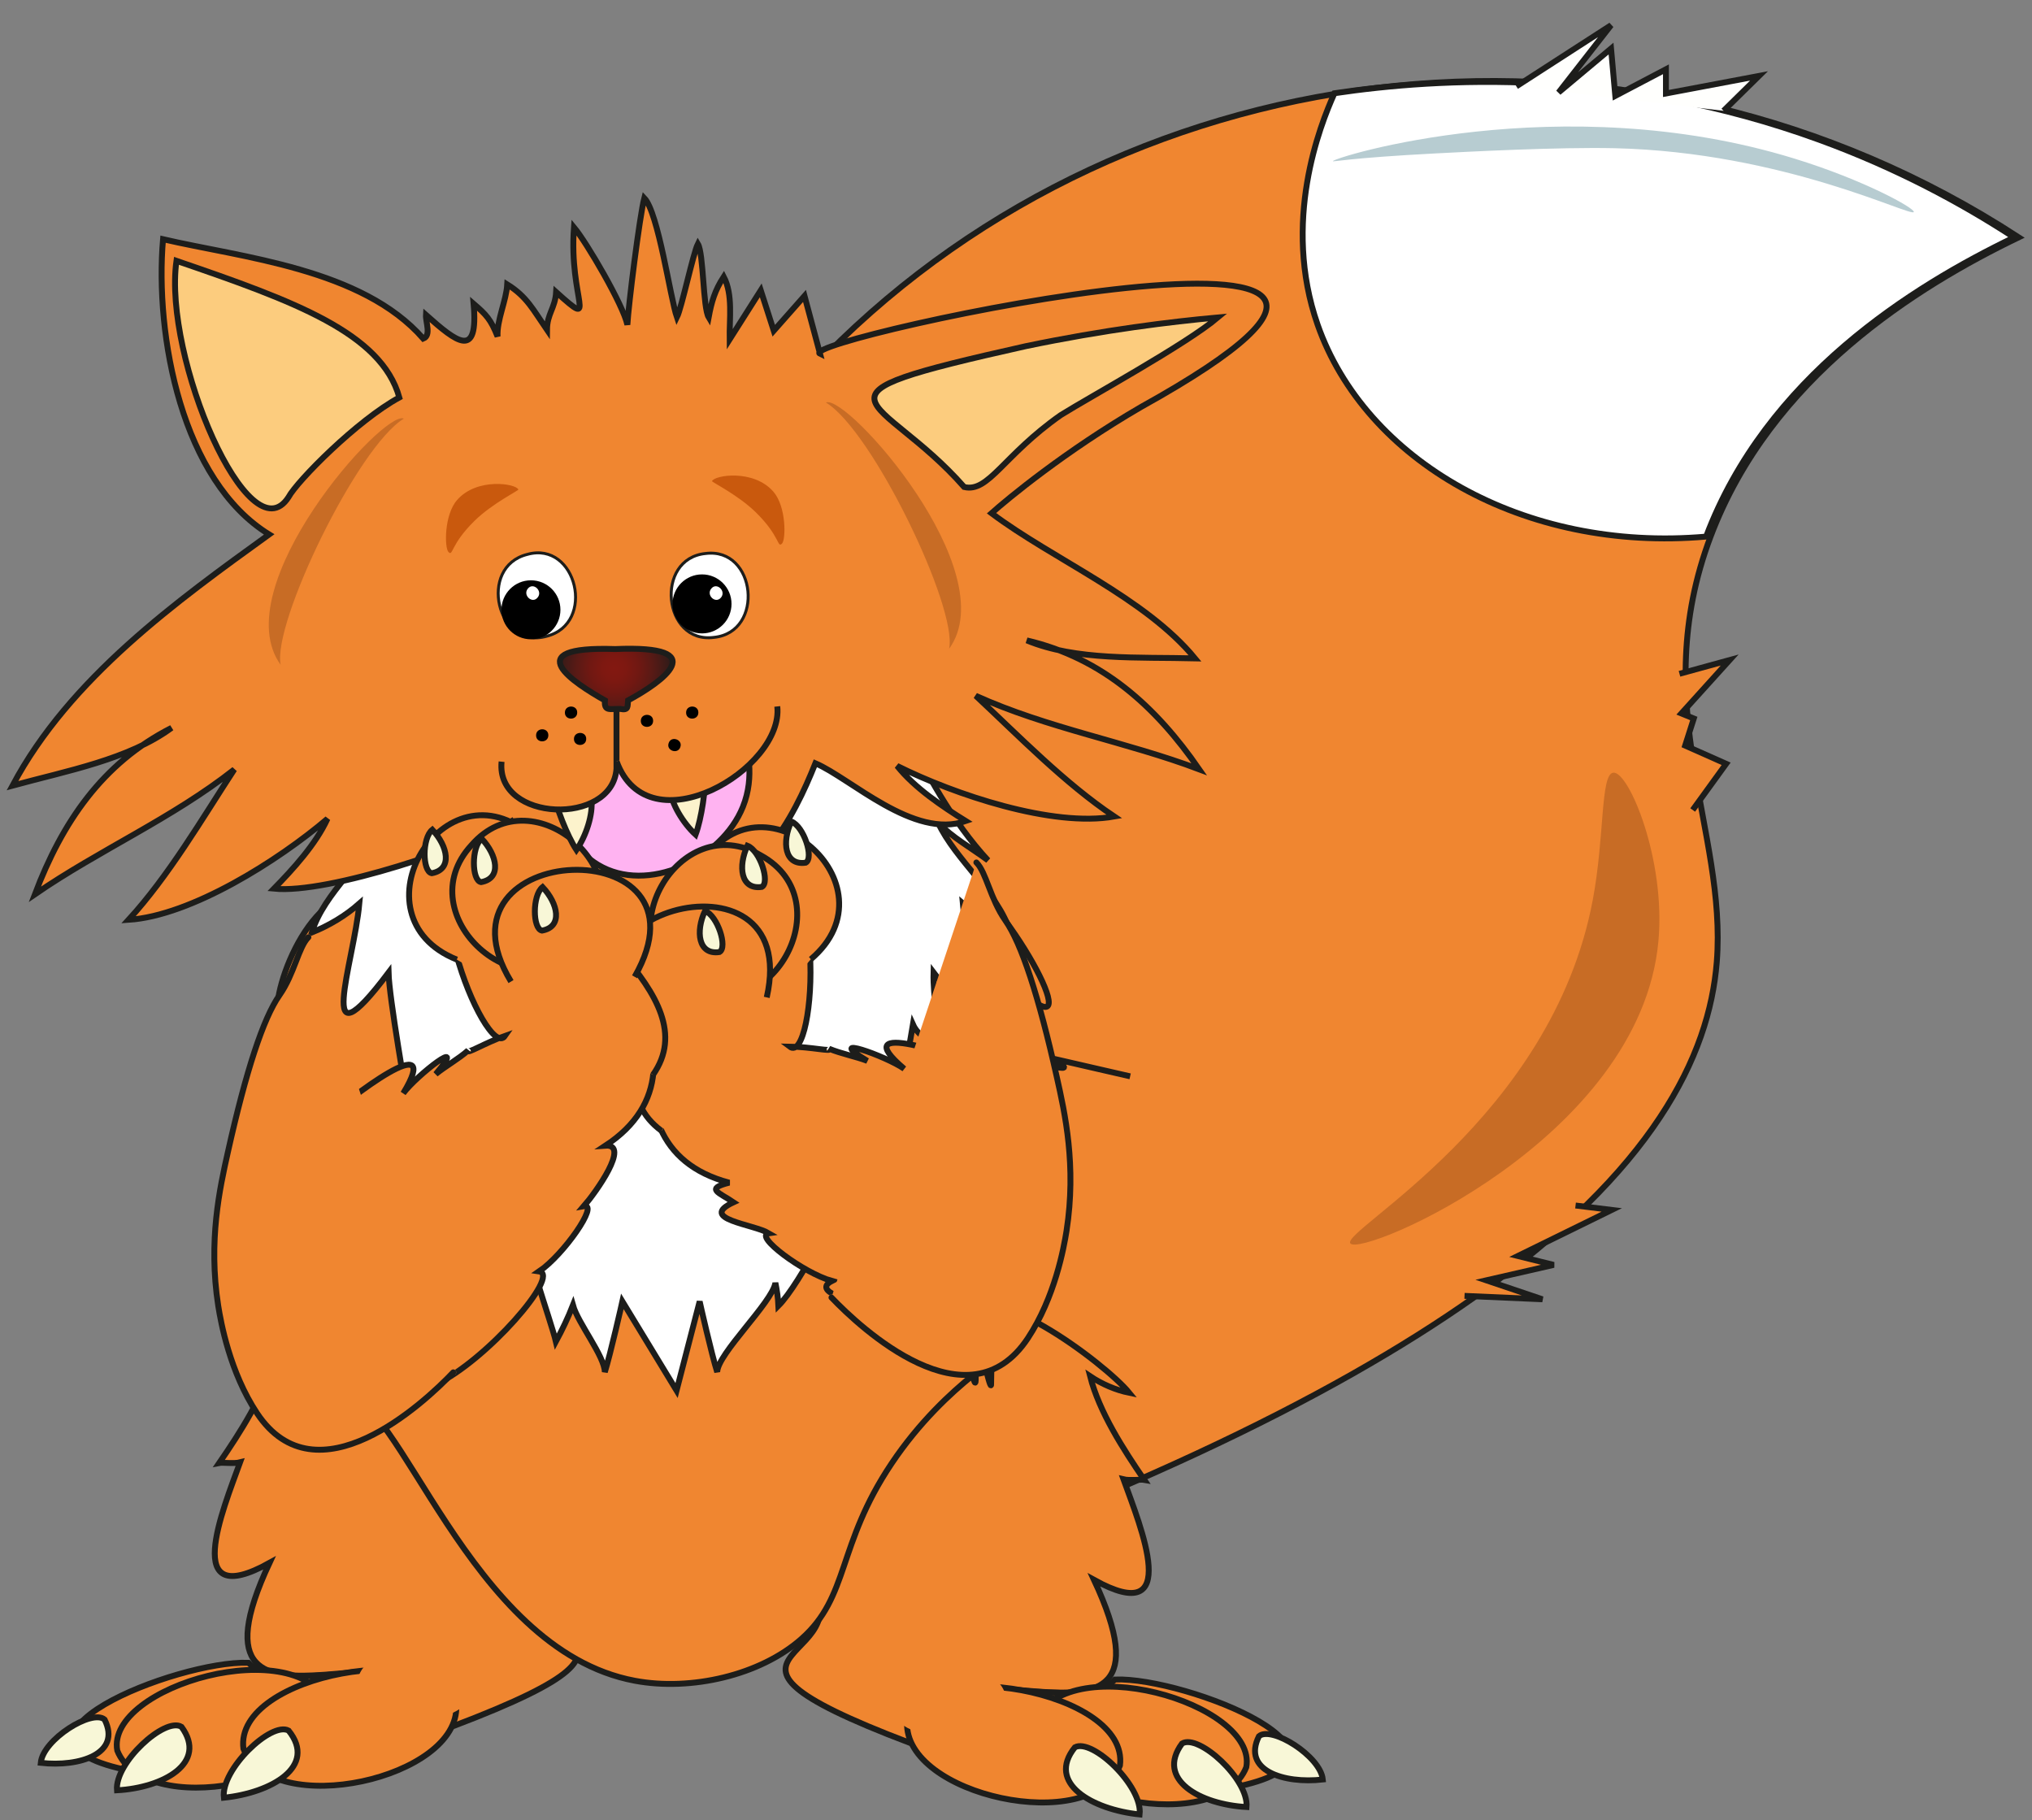 <svg width="345" height="309" viewBox="0 0 345 309" fill="none" xmlns="http://www.w3.org/2000/svg" xmlns:xlink="http://www.w3.org/1999/xlink">
	<rect x="0" y="0" width="345" height="309" fill="#808080" stroke="none"/>
	<desc>
			Created with Pixso.
	</desc>
	<defs>
		<clipPath id="clip9_1">
			<rect id="fox_wow" width="345" height="309" fill="white" fill-opacity="0"/>
		</clipPath>
		<radialGradient gradientTransform="translate(104.288 113.435) rotate(0) scale(11.543 11.535)" cx="0" cy="0" r="1" id="paint_radial_9_61_0" gradientUnits="userSpaceOnUse">
			<stop stop-color="#831811"/>
			<stop offset="0.17" stop-color="#7E1811"/>
			<stop offset="0.36" stop-color="#701812"/>
			<stop offset="0.56" stop-color="#591A15"/>
			<stop offset="0.78" stop-color="#391B18"/>
			<stop offset="0.93" stop-color="#1D1D1B"/>
		</radialGradient>
	</defs>
	<g clip-path="url(#clip9_1)">
		<path id="path" d="M130.88 274.81C79.07 210.09 84.12 116.88 140.3 60.18C192.79 7.2 278 -1.84 342.74 40.29C325.49 48.6 300.64 64.01 290.43 91.08C279.55 119.93 293.25 141.07 291.48 163.32C290.2 179.34 280.66 198.76 250.46 220.13C226.14 237.33 188.45 255.8 130.88 274.81Z" fill="#F08630" fill-opacity="1" fill-rule="nonzero"/>
		<path id="path" d="M140.3 60.18C192.79 7.2 278 -1.84 342.74 40.29C325.49 48.6 300.64 64.01 290.43 91.08C279.55 119.93 293.25 141.07 291.48 163.32C290.2 179.34 280.66 198.76 250.46 220.13C226.14 237.33 188.45 255.8 130.88 274.81C79.07 210.09 84.12 116.88 140.3 60.18Z" stroke="#1D1D1B" stroke-opacity="1" stroke-width="1"/>
		<path id="path" d="M119.6 235.45C120.02 234.84 120.34 234.15 120.55 233.45C121.49 248.24 122.58 260.77 133.54 271.4C133.89 269.53 135.16 267.78 135.48 265.95C151.03 282.78 110.76 279.31 154.59 295.93C153.27 272.02 203.31 305.76 185.74 268.21C200.88 276.6 193.66 259.19 190.75 251.14C191.75 251.39 193.73 251.14 194.28 251.24C190.75 246.09 186.64 239.74 185.08 233.64C187.08 234.98 189.43 235.99 191.73 236.46C187.7 231.49 166.34 215.44 163.85 224.14C166.4 213.67 160.68 212.31 152.56 215.76C154.07 203.57 138.95 215.89 135.25 219.96C135.82 206.07 127.65 215.14 124.11 222.26C123.64 219.41 119.66 232.56 119.6 235.45Z" fill="#F08630" fill-opacity="1" fill-rule="nonzero"/>
		<path id="path" d="M120.55 233.45C121.49 248.24 122.58 260.77 133.54 271.4C133.89 269.53 135.16 267.78 135.48 265.95C151.03 282.78 110.76 279.31 154.59 295.93C153.27 272.02 203.31 305.76 185.74 268.21C200.88 276.6 193.66 259.19 190.75 251.14C191.75 251.39 193.73 251.14 194.28 251.24C190.75 246.09 186.64 239.74 185.08 233.64C187.08 234.98 189.43 235.99 191.73 236.46C187.7 231.49 166.34 215.44 163.85 224.14C166.4 213.67 160.68 212.31 152.56 215.76C154.07 203.57 138.95 215.89 135.25 219.96C135.82 206.07 127.65 215.14 124.11 222.26C123.64 219.41 119.66 232.56 119.6 235.45C120.02 234.84 120.34 234.15 120.55 233.45Z" stroke="#1D1D1B" stroke-opacity="1" stroke-width="1"/>
		<path id="path" d="M189.43 286.47C188.96 286.47 188.53 286.47 188.08 286.47C188.47 286.47 189.53 287.04 189.43 286.47Z" fill="#F08630" fill-opacity="1" fill-rule="nonzero"/>
		<path id="path" d="M188.08 286.47C188.47 286.47 189.53 287.04 189.43 286.47C188.96 286.47 188.53 286.47 188.08 286.47Z" stroke="#1D1D1B" stroke-opacity="1" stroke-width="1"/>
		<path id="path" d="M154.01 292.33C160.59 303.63 195.3 299.36 209.15 303.5C235.79 298.34 201.33 284.68 189.3 285.13C182.85 291.8 156.42 280.42 154.01 292.33Z" fill="#F08630" fill-opacity="1" fill-rule="nonzero"/>
		<path id="path" d="M209.15 303.5C235.79 298.34 201.33 284.68 189.3 285.13C182.85 291.8 156.42 280.42 154.01 292.33C160.59 303.63 195.3 299.36 209.15 303.5Z" stroke="#1D1D1B" stroke-opacity="1" stroke-width="1"/>
		<path id="path" d="M175.46 292.63C175.84 306.03 206.97 311.64 211.6 300.02C213.58 289.11 180.72 279.63 175.46 292.63Z" fill="#F08630" fill-opacity="1" fill-rule="nonzero"/>
		<path id="path" d="M211.6 300.02C213.58 289.11 180.72 279.63 175.46 292.63C175.84 306.03 206.97 311.64 211.6 300.02Z" stroke="#1D1D1B" stroke-opacity="1" stroke-width="1"/>
		<path id="path" d="M154.01 292.33C153.37 304.8 185.29 311.85 190.15 299.73C191.81 286.92 156.03 280.95 154.01 292.33Z" fill="#F08630" fill-opacity="1" fill-rule="nonzero"/>
		<path id="path" d="M190.15 299.73C191.81 286.92 156.03 280.95 154.01 292.33C153.37 304.8 185.29 311.85 190.15 299.73Z" stroke="#1D1D1B" stroke-opacity="1" stroke-width="1"/>
		<path id="path" d="M224.59 302.11C217.94 302.86 210.85 300.56 213.75 294.76C215.85 292.93 224.2 298.13 224.59 302.11Z" fill="#F8F7D7" fill-opacity="1" fill-rule="nonzero"/>
		<path id="path" d="M213.75 294.76C215.85 292.93 224.2 298.13 224.59 302.11C217.94 302.86 210.85 300.56 213.75 294.76Z" stroke="#1D1D1B" stroke-opacity="1" stroke-width="1"/>
		<path id="path" d="M211.64 306.78C203.78 306.35 196.18 302.13 200.69 296C203.5 294.27 212.04 302.09 211.64 306.78Z" fill="#F8F7D7" fill-opacity="1" fill-rule="nonzero"/>
		<path id="path" d="M200.69 296C203.5 294.27 212.04 302.09 211.64 306.78C203.78 306.35 196.18 302.13 200.69 296Z" stroke="#1D1D1B" stroke-opacity="1" stroke-width="1"/>
		<path id="path" d="M193.49 308.04C185.44 307.21 177.59 302.73 182.5 296.64C185.46 295.04 194.05 303.26 193.49 308.04Z" fill="#F8F7D7" fill-opacity="1" fill-rule="nonzero"/>
		<path id="path" d="M182.5 296.64C185.46 295.04 194.05 303.26 193.49 308.04C185.44 307.21 177.59 302.73 182.5 296.64Z" stroke="#1D1D1B" stroke-opacity="1" stroke-width="1"/>
		<path id="path" d="M151.05 288.84C150.82 296.85 171.05 296.85 170.79 288.84C171.03 280.82 150.79 280.82 151.05 288.84Z" fill="#F08630" fill-opacity="1" fill-rule="nonzero"/>
		<path id="path" d="M55.62 228.02C56.86 227.87 57.94 227.63 59.18 227.46C58.01 227.7 56.81 228.29 55.62 228.02Z" fill="#F08630" fill-opacity="1" fill-rule="nonzero"/>
		<path id="path" d="M59.18 227.46C58.01 227.7 56.81 228.29 55.62 228.02C56.86 227.87 57.94 227.63 59.18 227.46Z" stroke="#1D1D1B" stroke-opacity="1" stroke-width="1"/>
		<path id="path" d="M57.94 217.92C56.69 219.45 65.18 212.57 67.67 221.26C65.12 210.8 70.85 209.43 78.96 212.89C77.45 200.7 92.57 213.01 96.28 217.08C95.7 203.19 103.88 212.27 107.41 219.39C107.88 216.53 111.84 229.68 111.91 232.58C111.48 231.96 111.16 231.28 110.95 230.57C110.01 245.36 108.93 257.89 97.96 268.53C97.62 266.65 96.34 264.9 96.02 263.07C80.47 279.91 120.75 276.43 76.92 293.06C78.24 269.15 28.19 302.88 45.76 265.33C30.62 273.73 37.84 256.32 40.76 248.26C39.75 248.52 37.77 248.26 37.22 248.37C40.76 243.21 44.87 236.86 46.42 230.77L57.94 217.92Z" fill="#F08630" fill-opacity="1" fill-rule="nonzero"/>
		<path id="path" d="M57.94 217.92C56.69 219.45 65.18 212.57 67.67 221.26C65.12 210.8 70.85 209.43 78.96 212.89C77.45 200.7 92.57 213.01 96.28 217.08C95.7 203.19 103.88 212.27 107.41 219.39C107.88 216.53 111.84 229.68 111.91 232.58C111.48 231.96 111.16 231.28 110.95 230.57C110.01 245.36 108.93 257.89 97.96 268.53C97.62 266.65 96.34 264.9 96.02 263.07C80.47 279.91 120.75 276.43 76.92 293.06C78.24 269.15 28.19 302.88 45.76 265.33C30.62 273.73 37.84 256.32 40.76 248.26C39.75 248.52 37.77 248.26 37.22 248.37C40.76 243.21 44.87 236.86 46.42 230.77" stroke="#1D1D1B" stroke-opacity="1" stroke-width="1"/>
		<path id="path" d="M42.08 283.66C42.55 283.66 42.97 283.66 43.42 283.66C43.03 283.66 41.97 284.23 42.08 283.66Z" fill="#F08630" fill-opacity="1" fill-rule="nonzero"/>
		<path id="path" d="M43.42 283.66C43.03 283.66 41.97 284.23 42.08 283.66C42.55 283.66 42.97 283.66 43.42 283.66Z" stroke="#1D1D1B" stroke-opacity="1" stroke-width="1"/>
		<path id="path" d="M77.47 289.5C70.89 300.79 36.18 296.53 22.33 300.66C-4.31 295.51 30.15 281.85 42.18 282.29C48.64 288.96 75.06 277.58 77.47 289.5Z" fill="#F08630" fill-opacity="1" fill-rule="nonzero"/>
		<path id="path" d="M22.33 300.66C-4.31 295.51 30.15 281.85 42.18 282.29C48.64 288.96 75.06 277.58 77.47 289.5C70.89 300.79 36.18 296.53 22.33 300.66Z" stroke="#1D1D1B" stroke-opacity="1" stroke-width="1"/>
		<path id="path" d="M56.05 289.79C55.66 303.2 24.53 308.8 19.91 297.19C17.93 286.28 50.79 276.79 56.05 289.79Z" fill="#F08630" fill-opacity="1" fill-rule="nonzero"/>
		<path id="path" d="M19.91 297.19C17.93 286.28 50.79 276.79 56.05 289.79C55.66 303.2 24.53 308.8 19.91 297.19Z" stroke="#1D1D1B" stroke-opacity="1" stroke-width="1"/>
		<path id="path" d="M77.47 289.5C78.11 301.96 46.19 309.02 41.33 296.89C39.67 284.08 75.45 278.12 77.47 289.5Z" fill="#F08630" fill-opacity="1" fill-rule="nonzero"/>
		<path id="path" d="M41.33 296.89C39.67 284.08 75.45 278.12 77.47 289.5C78.11 301.96 46.19 309.02 41.33 296.89Z" stroke="#1D1D1B" stroke-opacity="1" stroke-width="1"/>
		<path id="path" d="M6.92 299.28C13.56 300.02 20.65 297.72 17.76 291.93C15.65 290.09 7.3 295.29 6.92 299.28Z" fill="#F8F7D7" fill-opacity="1" fill-rule="nonzero"/>
		<path id="path" d="M17.76 291.93C15.65 290.09 7.3 295.29 6.92 299.28C13.56 300.02 20.65 297.72 17.76 291.93Z" stroke="#1D1D1B" stroke-opacity="1" stroke-width="1"/>
		<path id="path" d="M19.86 303.94C27.72 303.52 35.33 299.3 30.81 293.16C28 291.44 19.46 299.26 19.86 303.94Z" fill="#F8F7D7" fill-opacity="1" fill-rule="nonzero"/>
		<path id="path" d="M30.81 293.16C28 291.44 19.46 299.26 19.86 303.94C27.72 303.52 35.33 299.3 30.81 293.16Z" stroke="#1D1D1B" stroke-opacity="1" stroke-width="1"/>
		<path id="path" d="M38.01 305.2C46.06 304.37 53.92 299.9 49 293.8C46.04 292.2 37.46 300.43 38.01 305.2Z" fill="#F8F7D7" fill-opacity="1" fill-rule="nonzero"/>
		<path id="path" d="M49 293.8C46.04 292.2 37.46 300.43 38.01 305.2C46.06 304.37 53.92 299.9 49 293.8Z" stroke="#1D1D1B" stroke-opacity="1" stroke-width="1"/>
		<path id="path" d="M80.45 286C80.69 294.01 60.46 294.01 60.71 286C60.48 277.99 80.71 277.99 80.45 286Z" fill="#F08630" fill-opacity="1" fill-rule="nonzero"/>
		<path id="path" d="M56.77 152.98C48.06 158.44 44.06 177.85 49.64 172.63C50.91 177.15 42.29 194.67 50.04 186.65C50.21 216.64 56.11 201.02 53.41 231.75C56.2 222.31 56.13 234.26 56.17 238.35C56.77 237.44 57.41 236.95 58.09 236.86C67.63 235.62 79.37 280.03 107.78 285.34C117.3 287.13 129.07 284.42 136.06 278.24C144.24 271.02 142.06 262.37 151.35 248.5C156.12 241.36 161.53 236.43 165.11 233.54C166.38 238.1 164.89 228.17 166.04 227.87C166.21 227.06 168.02 235.77 168.26 235.16C168.32 235.5 168.24 223.97 169.34 224.03C172.37 233.07 170.88 226.27 169.81 218C166.7 202.25 170.15 176.19 176.07 185.03C181.01 191.92 174.48 169.22 174.77 169.41C185.1 177.83 168.45 149.04 161.95 148.42C134.99 145.86 60.39 152.64 56.77 152.98Z" fill="#F08630" fill-opacity="1" fill-rule="nonzero"/>
		<path id="path" d="M49.64 172.63C50.91 177.15 42.29 194.67 50.04 186.65C50.21 216.64 56.11 201.02 53.41 231.75C56.2 222.31 56.13 234.26 56.17 238.35C56.77 237.44 57.41 236.95 58.09 236.86C67.63 235.62 79.37 280.03 107.78 285.34C117.3 287.13 129.07 284.42 136.06 278.24C144.24 271.02 142.06 262.37 151.35 248.5C156.12 241.36 161.53 236.43 165.11 233.54C166.38 238.1 164.89 228.17 166.04 227.87C166.21 227.06 168.02 235.77 168.26 235.16C168.32 235.5 168.24 223.97 169.34 224.03C172.37 233.07 170.88 226.27 169.81 218C166.7 202.25 170.15 176.19 176.07 185.03C181.01 191.92 174.48 169.22 174.77 169.41C185.1 177.83 168.45 149.04 161.95 148.42C134.99 145.86 60.39 152.64 56.77 152.98C48.06 158.44 44.06 177.85 49.64 172.63Z" stroke="#1D1D1B" stroke-opacity="1" stroke-width="1"/>
		<path id="path" d="M153.31 122.79C156.8 130.73 161.83 139.66 167.75 146.06C164.91 143.95 161.7 142.2 159.25 139.64C162.27 146.12 169.45 151.47 171.54 158.29C168.6 157.1 165.85 155.48 163.47 153.37C164.38 163.53 171.26 182.01 158.5 165.09C158.38 169.43 159.53 173.82 158.97 178.06C157.82 176.55 155.91 175.93 155.01 173.93C154.12 179.45 150.33 198.01 148.66 204.02C147.15 202.04 145.66 199.99 144.15 198.01C143.62 203.27 135.8 218.06 132.16 221.69C132.1 220.37 131.92 219.07 131.65 217.79C131.12 221.11 121.81 229.85 121.77 232.94C120.83 229.98 118.85 221.26 118.79 220.94L114.87 236.07L105.67 220.94C105.6 221.26 103.62 229.98 102.69 232.94C102.64 230.23 98.13 224.63 97.28 221.58C96.45 223.69 95.42 225.84 94.38 227.76C93.61 224.48 88.67 210.82 88.33 205.83C87.29 208.54 86.03 211.29 84.43 213.72C82.67 208.82 80.86 203.3 80.32 198.01C78.83 200.01 77.32 202.04 75.81 204.02C74.17 198.01 75.02 190.64 75.11 184.46C74.17 187.27 72.08 189.23 69.89 191.26C68.91 185.48 66.08 169.43 65.97 165.11C53.21 182.05 60.09 163.53 61.01 153.39C58.62 155.5 55.88 157.12 52.94 158.31C55.02 151.49 62.2 146.12 65.23 139.66C62.78 142.22 59.58 143.97 56.73 146.08C80.92 96.53 122.98 79.57 153.31 122.79Z" fill="#FFFFFF" fill-opacity="1" fill-rule="nonzero"/>
		<path id="path" d="M167.75 146.06C164.91 143.95 161.7 142.2 159.25 139.64C162.27 146.12 169.45 151.47 171.54 158.29C168.6 157.1 165.85 155.48 163.47 153.37C164.38 163.53 171.26 182.01 158.5 165.09C158.38 169.43 159.53 173.82 158.97 178.06C157.82 176.55 155.91 175.93 155.01 173.93C154.12 179.45 150.33 198.01 148.66 204.02C147.15 202.04 145.66 199.99 144.15 198.01C143.62 203.27 135.8 218.06 132.16 221.69C132.1 220.37 131.92 219.07 131.65 217.79C131.12 221.11 121.81 229.85 121.77 232.94C120.83 229.98 118.85 221.26 118.79 220.94L114.87 236.07L105.67 220.94C105.6 221.26 103.62 229.98 102.69 232.94C102.64 230.23 98.13 224.63 97.28 221.58C96.45 223.69 95.42 225.84 94.38 227.76C93.61 224.48 88.67 210.82 88.33 205.83C87.29 208.54 86.03 211.29 84.43 213.72C82.67 208.82 80.86 203.3 80.32 198.01C78.83 200.01 77.32 202.04 75.81 204.02C74.17 198.01 75.02 190.64 75.11 184.46C74.17 187.27 72.08 189.23 69.89 191.26C68.91 185.48 66.08 169.43 65.97 165.11C53.21 182.05 60.09 163.53 61.01 153.39C58.62 155.5 55.88 157.12 52.94 158.31C55.02 151.49 62.2 146.12 65.23 139.66C62.78 142.22 59.58 143.97 56.73 146.08C80.92 96.53 122.98 79.57 153.31 122.79C156.8 130.73 161.83 139.66 167.75 146.06Z" stroke="#1D1D1B" stroke-opacity="1" stroke-width="1"/>
		<path id="path" d="M138.44 129.58C144.47 132.16 155.14 142.54 163.98 139.39C160.06 136.96 155.27 133.76 152.31 130.03C162.04 134.89 178.71 140.49 189.19 138.62C180.8 133.01 172.99 124.96 165.66 118.12C177.84 123.64 191.24 125.94 203.61 130.61C196.24 119.95 187.19 111.73 174.33 108.72C182.68 112.19 193.41 111.53 202.89 111.77C194.43 101.48 178.84 95 168.34 87.13C170.98 84.77 180.84 76.58 193.75 69.08C264.99 29.53 134.23 57.77 139.23 60.07C138.36 56.79 137.46 53.53 136.59 50.24C134.84 52.21 133.1 54.19 131.37 56.15C130.63 53.87 129.88 51.57 129.16 49.29C127.39 52.06 125.64 54.85 123.88 57.62C123.83 54.08 124.47 50.03 122.88 46.98C121.34 49.35 120.81 51.25 120.32 53.87C119.34 52.25 119.47 43.02 118.49 41.4C117.68 43.02 115.74 52.25 114.93 53.87C113.8 50.59 111.78 36.09 109.39 33.62C108.59 36.73 106.67 52.06 106.52 55.15C105.82 51.78 99.62 41.19 97.45 38.59C96.55 50.84 101.77 56.19 94.42 49.58C94.25 52.35 92.89 53.25 92.87 56C90.55 52.63 89.48 50.37 86.12 48.28C85.97 51.03 84.33 54.36 84.48 57.13C83.33 54.23 82.56 53.42 80.41 51.57C81.26 61.07 77.6 58.15 72.32 53.46C72.25 54.68 73.25 56.94 71.87 57.49C61.48 45.58 40.99 43.72 27.68 40.61C26.27 57.06 30.87 81.61 45.7 90.73C30.11 101.99 11.84 115.11 2.12 133.38C11.26 130.88 21.85 128.94 29.13 123.57C17.33 129.56 10.52 139.71 5.92 151.83C16.8 144.33 29.26 138.92 39.78 130.63C34.3 139.02 28.64 148.72 21.82 156.16C32.45 155.48 47.32 146.06 55.6 139C53.62 143.33 49.72 147.59 46.51 150.87C55.83 151.81 80.01 143.56 86.84 139.43C91.55 148 101.6 156.67 113.89 154.2C128.56 151.26 134.74 138.81 138.44 129.58Z" fill="#F08630" fill-opacity="1" fill-rule="nonzero"/>
		<path id="path" d="M163.98 139.39C160.06 136.96 155.27 133.76 152.31 130.03C162.04 134.89 178.71 140.49 189.19 138.62C180.8 133.01 172.99 124.96 165.66 118.12C177.84 123.64 191.24 125.94 203.61 130.61C196.24 119.95 187.19 111.73 174.33 108.72C182.68 112.19 193.41 111.53 202.89 111.77C194.43 101.48 178.84 95 168.34 87.13C170.98 84.77 180.84 76.58 193.75 69.08C264.99 29.53 134.23 57.77 139.23 60.07C138.36 56.79 137.46 53.53 136.59 50.24C134.84 52.21 133.1 54.19 131.37 56.15C130.63 53.87 129.88 51.57 129.16 49.29C127.39 52.06 125.64 54.85 123.88 57.62C123.83 54.08 124.47 50.03 122.88 46.98C121.34 49.35 120.81 51.25 120.32 53.87C119.34 52.25 119.47 43.02 118.49 41.4C117.68 43.02 115.74 52.25 114.93 53.87C113.8 50.59 111.78 36.09 109.39 33.62C108.59 36.73 106.67 52.06 106.52 55.15C105.82 51.78 99.62 41.19 97.45 38.59C96.55 50.84 101.77 56.19 94.42 49.58C94.25 52.35 92.89 53.25 92.87 56C90.55 52.63 89.48 50.37 86.12 48.28C85.97 51.03 84.33 54.36 84.48 57.13C83.33 54.23 82.56 53.42 80.41 51.57C81.26 61.07 77.6 58.15 72.32 53.46C72.25 54.68 73.25 56.94 71.87 57.49C61.48 45.58 40.99 43.72 27.68 40.61C26.27 57.06 30.87 81.61 45.7 90.73C30.11 101.99 11.84 115.11 2.12 133.38C11.26 130.88 21.85 128.94 29.13 123.57C17.33 129.56 10.52 139.71 5.92 151.83C16.8 144.33 29.26 138.92 39.78 130.63C34.3 139.02 28.64 148.72 21.82 156.16C32.45 155.48 47.32 146.06 55.6 139C53.62 143.33 49.72 147.59 46.51 150.87C55.83 151.81 80.01 143.56 86.84 139.43C91.55 148 101.6 156.67 113.89 154.2C128.56 151.26 134.74 138.81 138.44 129.58C144.47 132.16 155.14 142.54 163.98 139.39Z" stroke="#1D1D1B" stroke-opacity="1" stroke-width="1"/>
		<path id="path" d="M29.96 44.28C50 51.14 64.74 56.55 67.8 67.48C60.65 71.36 50.47 81.63 48.98 84.41C42.35 94.7 27.66 60.67 29.96 44.28Z" fill="#FCCC7E" fill-opacity="1" fill-rule="nonzero"/>
		<path id="path" d="M67.8 67.48C60.65 71.36 50.47 81.63 48.98 84.41C42.35 94.7 27.66 60.67 29.96 44.28C50 51.14 64.74 56.55 67.8 67.48Z" stroke="#1D1D1B" stroke-opacity="1" stroke-width="1"/>
		<path id="path" d="M174.16 58.77C133.99 67.76 149.39 66.4 163.7 82.68C167.85 83.68 170.32 77.33 180.1 70.47C185.23 67.27 201.29 58.51 206.78 53.89C198.86 54.61 187.55 55.98 174.16 58.77Z" fill="#FCCC7E" fill-opacity="1" fill-rule="nonzero"/>
		<path id="path" d="M163.7 82.68C167.85 83.68 170.32 77.33 180.1 70.47C185.23 67.27 201.29 58.51 206.78 53.89C198.86 54.61 187.55 55.98 174.16 58.77C133.99 67.76 149.39 66.4 163.7 82.68Z" stroke="#1D1D1B" stroke-opacity="1" stroke-width="1"/>
		<path id="path" d="M94.17 132.06C94.17 132.99 94.53 142.63 101.54 146.82C109.88 151.83 122.51 145.95 126.13 136.98C128.22 131.8 126.86 126.77 126.13 124.66L94.17 132.06Z" fill="#FFB3F1" fill-opacity="1" fill-rule="nonzero"/>
		<path id="path" d="M94.17 132.06C94.17 132.99 94.53 142.63 101.54 146.82C109.88 151.83 122.51 145.95 126.13 136.98C128.22 131.8 126.86 126.77 126.13 124.66" stroke="#1D1D1B" stroke-opacity="1" stroke-width="1"/>
		<path id="path" d="M164.06 230.15C154.54 229.04 150.13 222.41 143.89 221.77C144.72 221.6 145.56 221.43 146.36 221.28C144.3 220.88 137.87 219.19 141.25 217.47C136.44 216.13 127.86 209.75 130.54 209.37C127.9 207.81 118.42 206.96 124.54 204.11C122.07 202.44 119.66 201.83 123.81 200.78C99.36 194.35 113.76 160.67 127.69 148C140.85 141.99 138.61 181.18 134.06 177.68C137.72 177.72 141.47 178.64 140.76 178.04C142.74 178.87 145.41 179.39 147.26 180.11C139.55 175.44 150.43 179.28 153.52 181.45C143.25 172.74 162.06 179.09 168.6 181.92C162.59 175.44 171.05 178.85 170.45 178.49C173.41 179.51 185.61 183.52 178.44 179.64C182.91 180.66 187.38 181.71 191.88 182.73L164.06 230.15Z" fill="#F08630" fill-opacity="1" fill-rule="nonzero"/>
		<path id="path" d="M164.06 230.15C154.54 229.04 150.13 222.41 143.89 221.77C144.72 221.6 145.56 221.43 146.36 221.28C144.3 220.88 137.87 219.19 141.25 217.47C136.44 216.13 127.86 209.75 130.54 209.37C127.9 207.81 118.42 206.96 124.54 204.11C122.07 202.44 119.66 201.83 123.81 200.78C99.36 194.35 113.76 160.67 127.69 148C140.85 141.99 138.61 181.18 134.06 177.68C137.72 177.72 141.47 178.64 140.76 178.04C142.74 178.87 145.41 179.39 147.26 180.11C139.55 175.44 150.43 179.28 153.52 181.45C143.25 172.74 162.06 179.09 168.6 181.92C162.59 175.44 171.05 178.85 170.45 178.49C173.41 179.51 185.61 183.52 178.44 179.64C182.91 180.66 187.38 181.71 191.88 182.73" stroke="#1D1D1B" stroke-opacity="1" stroke-width="1"/>
		<path id="path" d="M112.31 191.98C98.83 182.07 119.51 160.14 118.96 147.02C128.94 129.88 152.58 150.17 137.67 162.85L112.31 191.98Z" fill="#F08630" fill-opacity="1" fill-rule="nonzero"/>
		<path id="path" d="M112.31 191.98C98.83 182.07 119.51 160.14 118.96 147.02C128.94 129.88 152.58 150.17 137.67 162.85" stroke="#1D1D1B" stroke-opacity="1" stroke-width="1"/>
		<path id="path" d="M116.57 167.45C102.41 159.67 115.27 137.02 129.2 145.23C143.36 153 130.5 175.66 116.57 167.45Z" fill="#F08630" fill-opacity="1" fill-rule="nonzero"/>
		<path id="path" d="M129.2 145.23C143.36 153 130.5 175.66 116.57 167.45C102.41 159.67 115.27 137.02 129.2 145.23Z" stroke="#1D1D1B" stroke-opacity="1" stroke-width="1"/>
		<path id="path" d="M110.01 175.23C88.29 155.84 136.42 141.73 130.18 169.33L110.01 175.23Z" fill="#F08630" fill-opacity="1" fill-rule="nonzero"/>
		<path id="path" d="M110.01 175.23C88.29 155.84 136.42 141.73 130.18 169.33" stroke="#1D1D1B" stroke-opacity="1" stroke-width="1"/>
		<path id="path" d="M134.35 139.47C132.74 142.92 133.18 146.99 136.8 146.46C138.23 145.67 136.48 140.28 134.35 139.47Z" fill="#F8F7D7" fill-opacity="1" fill-rule="nonzero"/>
		<path id="path" d="M136.8 146.46C138.23 145.67 136.48 140.28 134.35 139.47C132.74 142.92 133.18 146.99 136.8 146.46Z" stroke="#1D1D1B" stroke-opacity="1" stroke-width="1"/>
		<path id="path" d="M126.9 143.58C125.28 147.04 125.73 151.11 129.35 150.57C130.78 149.78 129.03 144.39 126.9 143.58Z" fill="#F8F7D7" fill-opacity="1" fill-rule="nonzero"/>
		<path id="path" d="M129.35 150.57C130.78 149.78 129.03 144.39 126.9 143.58C125.28 147.04 125.73 151.11 129.35 150.57Z" stroke="#1D1D1B" stroke-opacity="1" stroke-width="1"/>
		<path id="path" d="M119.7 154.64C118.08 158.1 118.53 162.17 122.15 161.63C123.58 160.85 121.83 155.45 119.7 154.64Z" fill="#F8F7D7" fill-opacity="1" fill-rule="nonzero"/>
		<path id="path" d="M122.15 161.63C123.58 160.85 121.83 155.45 119.7 154.64C118.08 158.1 118.53 162.17 122.15 161.63Z" stroke="#1D1D1B" stroke-opacity="1" stroke-width="1"/>
		<path id="path" d="M73.91 235.09C82.58 231.02 95.27 216.4 91.53 215.85C95.66 213.06 101.79 204.28 99.13 204.77C101.13 202.47 107.07 194.18 102.79 194.5C123.92 180.64 99.6 153.28 82.37 145.67C67.99 144.16 82.54 180.6 85.76 175.85C82.35 177.04 79.03 179.11 79.49 178.32C77.9 179.75 75.53 181.07 73.98 182.35C79.81 175.49 70.72 182.56 68.46 185.61C75.43 174.08 59.6 186.1 54.3 190.85C57.94 182.8 53.85 188.02 49.51 190.81C50.02 190.15 51 188.72 51.45 188.19C48.96 190.11 38.67 197.78 44.23 191.83L73.91 235.09Z" fill="#F08630" fill-opacity="1" fill-rule="nonzero"/>
		<path id="path" d="M73.91 235.09C82.58 231.02 95.27 216.4 91.53 215.85C95.66 213.06 101.79 204.28 99.13 204.77C101.13 202.47 107.07 194.18 102.79 194.5C123.92 180.64 99.6 153.28 82.37 145.67C67.99 144.16 82.54 180.6 85.76 175.85C82.35 177.04 79.03 179.11 79.49 178.32C77.9 179.75 75.53 181.07 73.98 182.35C79.81 175.49 70.72 182.56 68.46 185.61C75.43 174.08 59.6 186.1 54.3 190.85C57.94 182.8 53.85 188.02 49.51 190.81C50.02 190.15 51 188.72 51.45 188.19C48.96 190.11 38.67 197.78 44.23 191.83" stroke="#1D1D1B" stroke-opacity="1" stroke-width="1"/>
		<path id="path" d="M110.86 182.48C120.49 168.79 93.93 154.58 90.29 141.94C75.38 128.88 59.39 155.6 77.56 162.91L110.86 182.48Z" fill="#F08630" fill-opacity="1" fill-rule="nonzero"/>
		<path id="path" d="M110.86 182.48C120.49 168.79 93.93 154.58 90.29 141.94C75.38 128.88 59.39 155.6 77.56 162.91" stroke="#1D1D1B" stroke-opacity="1" stroke-width="1"/>
		<path id="path" d="M99.07 160.55C110.03 148.68 90.65 131.29 80.05 143.48C69.08 155.35 88.46 172.74 99.07 160.55Z" fill="#F08630" fill-opacity="1" fill-rule="nonzero"/>
		<path id="path" d="M80.05 143.48C69.08 155.35 88.46 172.74 99.07 160.55C110.03 148.68 90.65 131.29 80.05 143.48Z" stroke="#1D1D1B" stroke-opacity="1" stroke-width="1"/>
		<path id="path" d="M107.75 165.83C122.19 140.54 72.1 142.46 86.76 166.64L107.75 165.83Z" fill="#F08630" fill-opacity="1" fill-rule="nonzero"/>
		<path id="path" d="M107.75 165.83C122.19 140.54 72.1 142.46 86.76 166.64" stroke="#1D1D1B" stroke-opacity="1" stroke-width="1"/>
		<path id="path" d="M73.4 140.86C76.02 143.63 76.9 147.61 73.3 148.25C71.7 147.95 71.64 142.28 73.4 140.86Z" fill="#F8F7D7" fill-opacity="1" fill-rule="nonzero"/>
		<path id="path" d="M73.3 148.25C71.7 147.95 71.64 142.28 73.4 140.86C76.02 143.63 76.9 147.61 73.3 148.25Z" stroke="#1D1D1B" stroke-opacity="1" stroke-width="1"/>
		<path id="path" d="M81.77 142.37C84.39 145.14 85.27 149.13 81.67 149.76C80.07 149.47 80.01 143.8 81.77 142.37Z" fill="#F8F7D7" fill-opacity="1" fill-rule="nonzero"/>
		<path id="path" d="M81.67 149.76C80.07 149.47 80.01 143.8 81.77 142.37C84.39 145.14 85.27 149.13 81.67 149.76Z" stroke="#1D1D1B" stroke-opacity="1" stroke-width="1"/>
		<path id="path" d="M92.12 150.6C94.74 153.37 95.62 157.35 92.02 157.99C90.42 157.69 90.36 152.02 92.12 150.6Z" fill="#F8F7D7" fill-opacity="1" fill-rule="nonzero"/>
		<path id="path" d="M92.02 157.99C90.42 157.69 90.36 152.02 92.12 150.6C94.74 153.37 95.62 157.35 92.02 157.99Z" stroke="#1D1D1B" stroke-opacity="1" stroke-width="1"/>
		<path id="path" d="M93.89 134.31C94.42 137.06 96.28 141.86 97.87 144.29C101.15 139.56 102.69 129.54 93.89 134.31Z" fill="#FCF3CC" fill-opacity="1" fill-rule="nonzero"/>
		<path id="path" d="M97.87 144.29C101.15 139.56 102.69 129.54 93.89 134.31C94.42 137.06 96.28 141.86 97.87 144.29Z" stroke="#1D1D1B" stroke-opacity="1" stroke-width="1"/>
		<path id="path" d="M119.74 131.08C119.85 133.87 119.11 138.96 118.1 141.69C113.85 137.81 110.1 128.39 119.74 131.08Z" fill="#FCF3CC" fill-opacity="1" fill-rule="nonzero"/>
		<path id="path" d="M118.1 141.69C113.85 137.81 110.1 128.39 119.74 131.08C119.85 133.87 119.11 138.96 118.1 141.69Z" stroke="#1D1D1B" stroke-opacity="1" stroke-width="1"/>
		<path id="path" d="M104.67 113.28L104.67 130.5C104.01 140.26 84.14 139.58 85.16 129.31L104.67 113.28Z" fill="#F08630" fill-opacity="1" fill-rule="nonzero"/>
		<path id="path" d="M104.67 113.28L104.67 130.5C104.01 140.26 84.14 139.58 85.16 129.31" stroke="#1D1D1B" stroke-opacity="1" stroke-width="1"/>
		<path id="path" d="M104.45 110.19C87.52 109.62 97.66 116.05 102.71 118.91C102.54 120.83 103.54 120.31 105.33 120.36C106.75 120.65 106.54 119.91 106.63 118.91C112.4 115.8 121.32 109.47 104.45 110.19Z" fill="url(#paint_radial_9_61_0)" fill-opacity="1" fill-rule="nonzero"/>
		<path id="path" d="M102.71 118.91C102.54 120.83 103.54 120.31 105.33 120.36C106.75 120.65 106.54 119.91 106.63 118.91C112.4 115.8 121.32 109.47 104.45 110.19C87.52 109.62 97.66 116.05 102.71 118.91Z" stroke="#1D1D1B" stroke-opacity="1" stroke-width="1"/>
		<path id="path" d="M131.97 119.93C133.1 130.52 110.14 144.16 104.69 129.26L131.97 119.93Z" fill="#F08630" fill-opacity="1" fill-rule="nonzero"/>
		<path id="path" d="M131.97 119.93C133.1 130.52 110.14 144.16 104.69 129.26" stroke="#1D1D1B" stroke-opacity="1" stroke-width="1"/>
		<path id="path" d="M98 120.97C98 122.34 95.89 122.34 95.91 120.97C95.91 119.61 98.02 119.61 98 120.97Z" fill="#000000" fill-opacity="1" fill-rule="nonzero"/>
		<path id="path" d="M99.53 125.45C99.53 126.81 97.43 126.81 97.45 125.45C97.45 124.09 99.56 124.09 99.53 125.45Z" fill="#000000" fill-opacity="1" fill-rule="nonzero"/>
		<path id="path" d="M93.1 124.83C93.1 126.2 90.99 126.2 91.02 124.83C91.02 123.47 93.12 123.47 93.1 124.83Z" fill="#000000" fill-opacity="1" fill-rule="nonzero"/>
		<path id="path" d="M110.89 122.38C110.89 123.74 108.78 123.74 108.8 122.38C108.8 121.02 110.91 121.02 110.89 122.38Z" fill="#000000" fill-opacity="1" fill-rule="nonzero"/>
		<path id="path" d="M115.51 126.83C115.08 128.13 113.06 127.43 113.53 126.15C113.95 124.85 115.97 125.56 115.51 126.83Z" fill="#000000" fill-opacity="1" fill-rule="nonzero"/>
		<path id="path" d="M118.57 120.97C118.57 122.34 116.46 122.34 116.49 120.97C116.49 119.61 118.59 119.61 118.57 120.97Z" fill="#000000" fill-opacity="1" fill-rule="nonzero"/>
		<path id="path" d="M68.57 71.07C65.14 69.45 38.12 99.75 47.66 112.88C46.17 105.93 60.71 75.8 68.57 71.07Z" fill="#C86C25" fill-opacity="1" fill-rule="nonzero"/>
		<path id="path" d="M140.23 68.34C143.66 66.72 170.69 97.02 161.14 110.15C162.64 103.2 148.09 73.07 140.23 68.34Z" fill="#C86C25" fill-opacity="1" fill-rule="nonzero"/>
		<path id="path" d="M226.57 15.83C244.31 13.21 274.91 11.35 308.88 23.73C322.1 28.55 333.13 34.54 341.97 40.31C324.72 48.63 299.87 64.03 289.67 91.1C258.68 93.82 231.78 78.16 223.71 55.12C217.62 37.71 224.08 21.35 226.57 15.83Z" fill="#FFFFFF" fill-opacity="1" fill-rule="nonzero"/>
		<path id="path" d="M308.88 23.73C322.1 28.55 333.13 34.54 341.97 40.31C324.72 48.63 299.87 64.03 289.67 91.1C258.68 93.82 231.78 78.16 223.71 55.12C217.62 37.71 224.08 21.35 226.57 15.83C244.31 13.21 274.91 11.35 308.88 23.73Z" stroke="#1D1D1B" stroke-opacity="1" stroke-width="1"/>
		<path id="path" d="M229.27 211.1C231.17 213.5 278.47 193.37 281.57 159.8C282.85 145.97 276.55 130.9 273.91 131.18C271.71 131.42 272.46 142.01 270.42 152.81C263.41 189.98 227.57 208.92 229.27 211.1Z" fill="#C86C25" fill-opacity="1" fill-rule="nonzero"/>
		<path id="path" d="M226.31 27.36C226.25 26.78 264.99 14.72 304.62 26.91C316.48 30.55 325.15 35.37 324.93 35.99C324.59 36.95 302.91 25.82 274.1 25.16C264.54 24.95 249.18 25.76 243.84 26.04C228.97 26.82 226.33 27.51 226.31 27.36Z" fill="#B7CCD1" fill-opacity="1" fill-rule="nonzero"/>
		<path id="polyline" d="M248.65 220L261.88 220.58L252.34 217.36L263.79 214.74L257.7 213.23L273.65 205.41L267.5 204.66L248.65 220Z" fill="#F08630" fill-opacity="1" fill-rule="nonzero"/>
		<path id="polyline" d="M248.65 220L261.88 220.58L252.34 217.36L263.79 214.74L257.7 213.23L273.65 205.41L267.5 204.66" stroke="#1D1D1B" stroke-opacity="1" stroke-width="1"/>
		<path id="polyline" d="M285.15 114.39L293.67 112.05L285.47 121.12L287.58 121.98L286.11 126.58L293.07 129.67L287.39 137.51L285.15 114.39Z" fill="#F08630" fill-opacity="1" fill-rule="nonzero"/>
		<path id="polyline" d="M285.15 114.39L293.67 112.05L285.47 121.12L287.58 121.98L286.11 126.58L293.07 129.67L287.39 137.51" stroke="#1D1D1B" stroke-opacity="1" stroke-width="1"/>
		<path id="polyline" d="M257.45 14.66L273.53 4.28L264.62 15.7L273.53 8.24L274.25 16.28L282.85 11.76L282.85 15.87L298.65 12.89L292.63 18.81L257.45 14.66Z" fill="#FFFFFD" fill-opacity="1" fill-rule="nonzero"/>
		<path id="polyline" d="M257.45 14.66L273.53 4.28L264.62 15.7L273.53 8.24L274.25 16.28L282.85 11.76L282.85 15.87L298.65 12.89L292.63 18.81" stroke="#1D1D1B" stroke-opacity="1" stroke-width="1"/>
		<path id="path" d="M76.13 93.7C75.47 92.99 75.38 87.41 77.62 84.87C81.01 81.02 87.63 82.1 88.01 83.11C88.08 83.28 83.63 85.43 80.58 88.41C76.41 92.5 76.94 94.55 76.13 93.7Z" fill="#C9590D" fill-opacity="1" fill-rule="nonzero"/>
		<path id="path" d="M132.78 92.27C133.44 91.57 133.52 85.98 131.29 83.45C127.9 79.59 121.28 80.68 120.89 81.68C120.83 81.85 125.28 84 128.33 86.98C132.5 91.08 131.97 93.12 132.78 92.27Z" fill="#C9590D" fill-opacity="1" fill-rule="nonzero"/>
		<path id="path" d="M52.36 159.12C50.68 160.76 50 165.32 47.44 168.97C44.7 172.89 41.78 181.77 38.69 195.6C37.33 201.66 35.33 210.61 37.05 221.67C37.5 224.52 39.03 232.96 43.63 239.91C53.75 255.17 72.02 238.18 76.96 232.98L52.36 159.12ZM52.01 158.79L52.01 158.76C52.21 158.57 52.53 158.57 52.72 158.77C52.92 158.97 52.91 159.28 52.71 159.48L52.68 159.48L52.01 158.79ZM76.6 232.67L76.6 232.64C76.79 232.43 77.1 232.43 77.3 232.62C77.51 232.81 77.52 233.12 77.32 233.33L77.29 233.33L76.6 232.67Z" fill="#F08630" fill-opacity="1" fill-rule="nonzero"/>
		<path id="path" d="M52.36 159.12C50.68 160.76 50 165.32 47.44 168.97C44.7 172.89 41.78 181.77 38.69 195.6C37.33 201.66 35.33 210.61 37.05 221.67C37.5 224.52 39.03 232.96 43.63 239.91C53.75 255.17 72.02 238.18 76.96 232.98" stroke="#1D1D1B" stroke-opacity="1" stroke-width="1" stroke-linejoin="round" stroke-linecap="round"/>
		<path id="path" d="M165.77 146.42C167.45 148.06 168.13 152.62 170.69 156.26C173.43 160.19 176.35 169.07 179.44 182.9C180.8 188.95 182.8 197.9 181.08 208.96C180.63 211.82 179.1 220.26 174.5 227.21C164.38 242.46 146.11 225.48 141.17 220.28L165.77 146.42ZM165.44 146.78L165.42 146.78C165.22 146.58 165.21 146.27 165.41 146.07C165.6 145.87 165.91 145.87 166.11 146.06L166.12 146.09L165.44 146.78ZM140.83 220.63L140.81 220.62C140.61 220.42 140.62 220.11 140.82 219.92C141.03 219.73 141.34 219.73 141.53 219.94L141.53 219.96L140.83 220.63Z" fill="#F08630" fill-opacity="1" fill-rule="nonzero"/>
		<path id="path" d="M165.77 146.42C167.45 148.06 168.13 152.62 170.69 156.26C173.43 160.19 176.35 169.07 179.44 182.9C180.8 188.95 182.8 197.9 181.08 208.96C180.63 211.82 179.1 220.26 174.5 227.21C164.38 242.46 146.11 225.48 141.17 220.28" stroke="#1D1D1B" stroke-opacity="1" stroke-width="1" stroke-linejoin="round" stroke-linecap="round"/>
		<path id="path" d="M121.21 108.21C129.88 107.34 128.41 92.84 119.77 93.97C111.1 94.85 112.57 109.34 121.21 108.21Z" fill="#FFFFFF" fill-opacity="1" fill-rule="nonzero"/>
		<path id="path" d="M119.77 93.97C111.1 94.85 112.57 109.34 121.21 108.21C129.88 107.34 128.41 92.84 119.77 93.97Z" stroke="#1D1D1B" stroke-opacity="1" stroke-width="0.5"/>
		<path id="path" d="M92.78 108.02C101.26 105.91 97.94 91.76 89.52 94.12C81.05 96.23 84.37 110.38 92.78 108.02Z" fill="#FFFFFF" fill-opacity="1" fill-rule="nonzero"/>
		<path id="path" d="M89.52 94.12C81.05 96.23 84.37 110.38 92.78 108.02C101.26 105.91 97.94 91.76 89.52 94.12Z" stroke="#1D1D1B" stroke-opacity="1" stroke-width="0.5"/>
		<ellipse id="circle" cx="90.147" cy="103.526" rx="5.005" ry="5.008" fill="#000000" fill-opacity="1"/>
		<ellipse id="circle" cx="119.195" cy="102.524" rx="5.005" ry="5.008" fill="#000000" fill-opacity="1"/>
		<path id="path" d="M120.77 99.92C119.83 101.03 121.49 102.58 122.41 101.45C123.34 100.35 121.68 98.79 120.77 99.92Z" fill="#FFFFFF" fill-opacity="1" fill-rule="nonzero"/>
		<path id="path" d="M89.63 99.92C88.69 101.03 90.36 102.58 91.27 101.45C92.21 100.35 90.55 98.79 89.63 99.92Z" fill="#FFFFFF" fill-opacity="1" fill-rule="nonzero"/>
	</g>
</svg>
